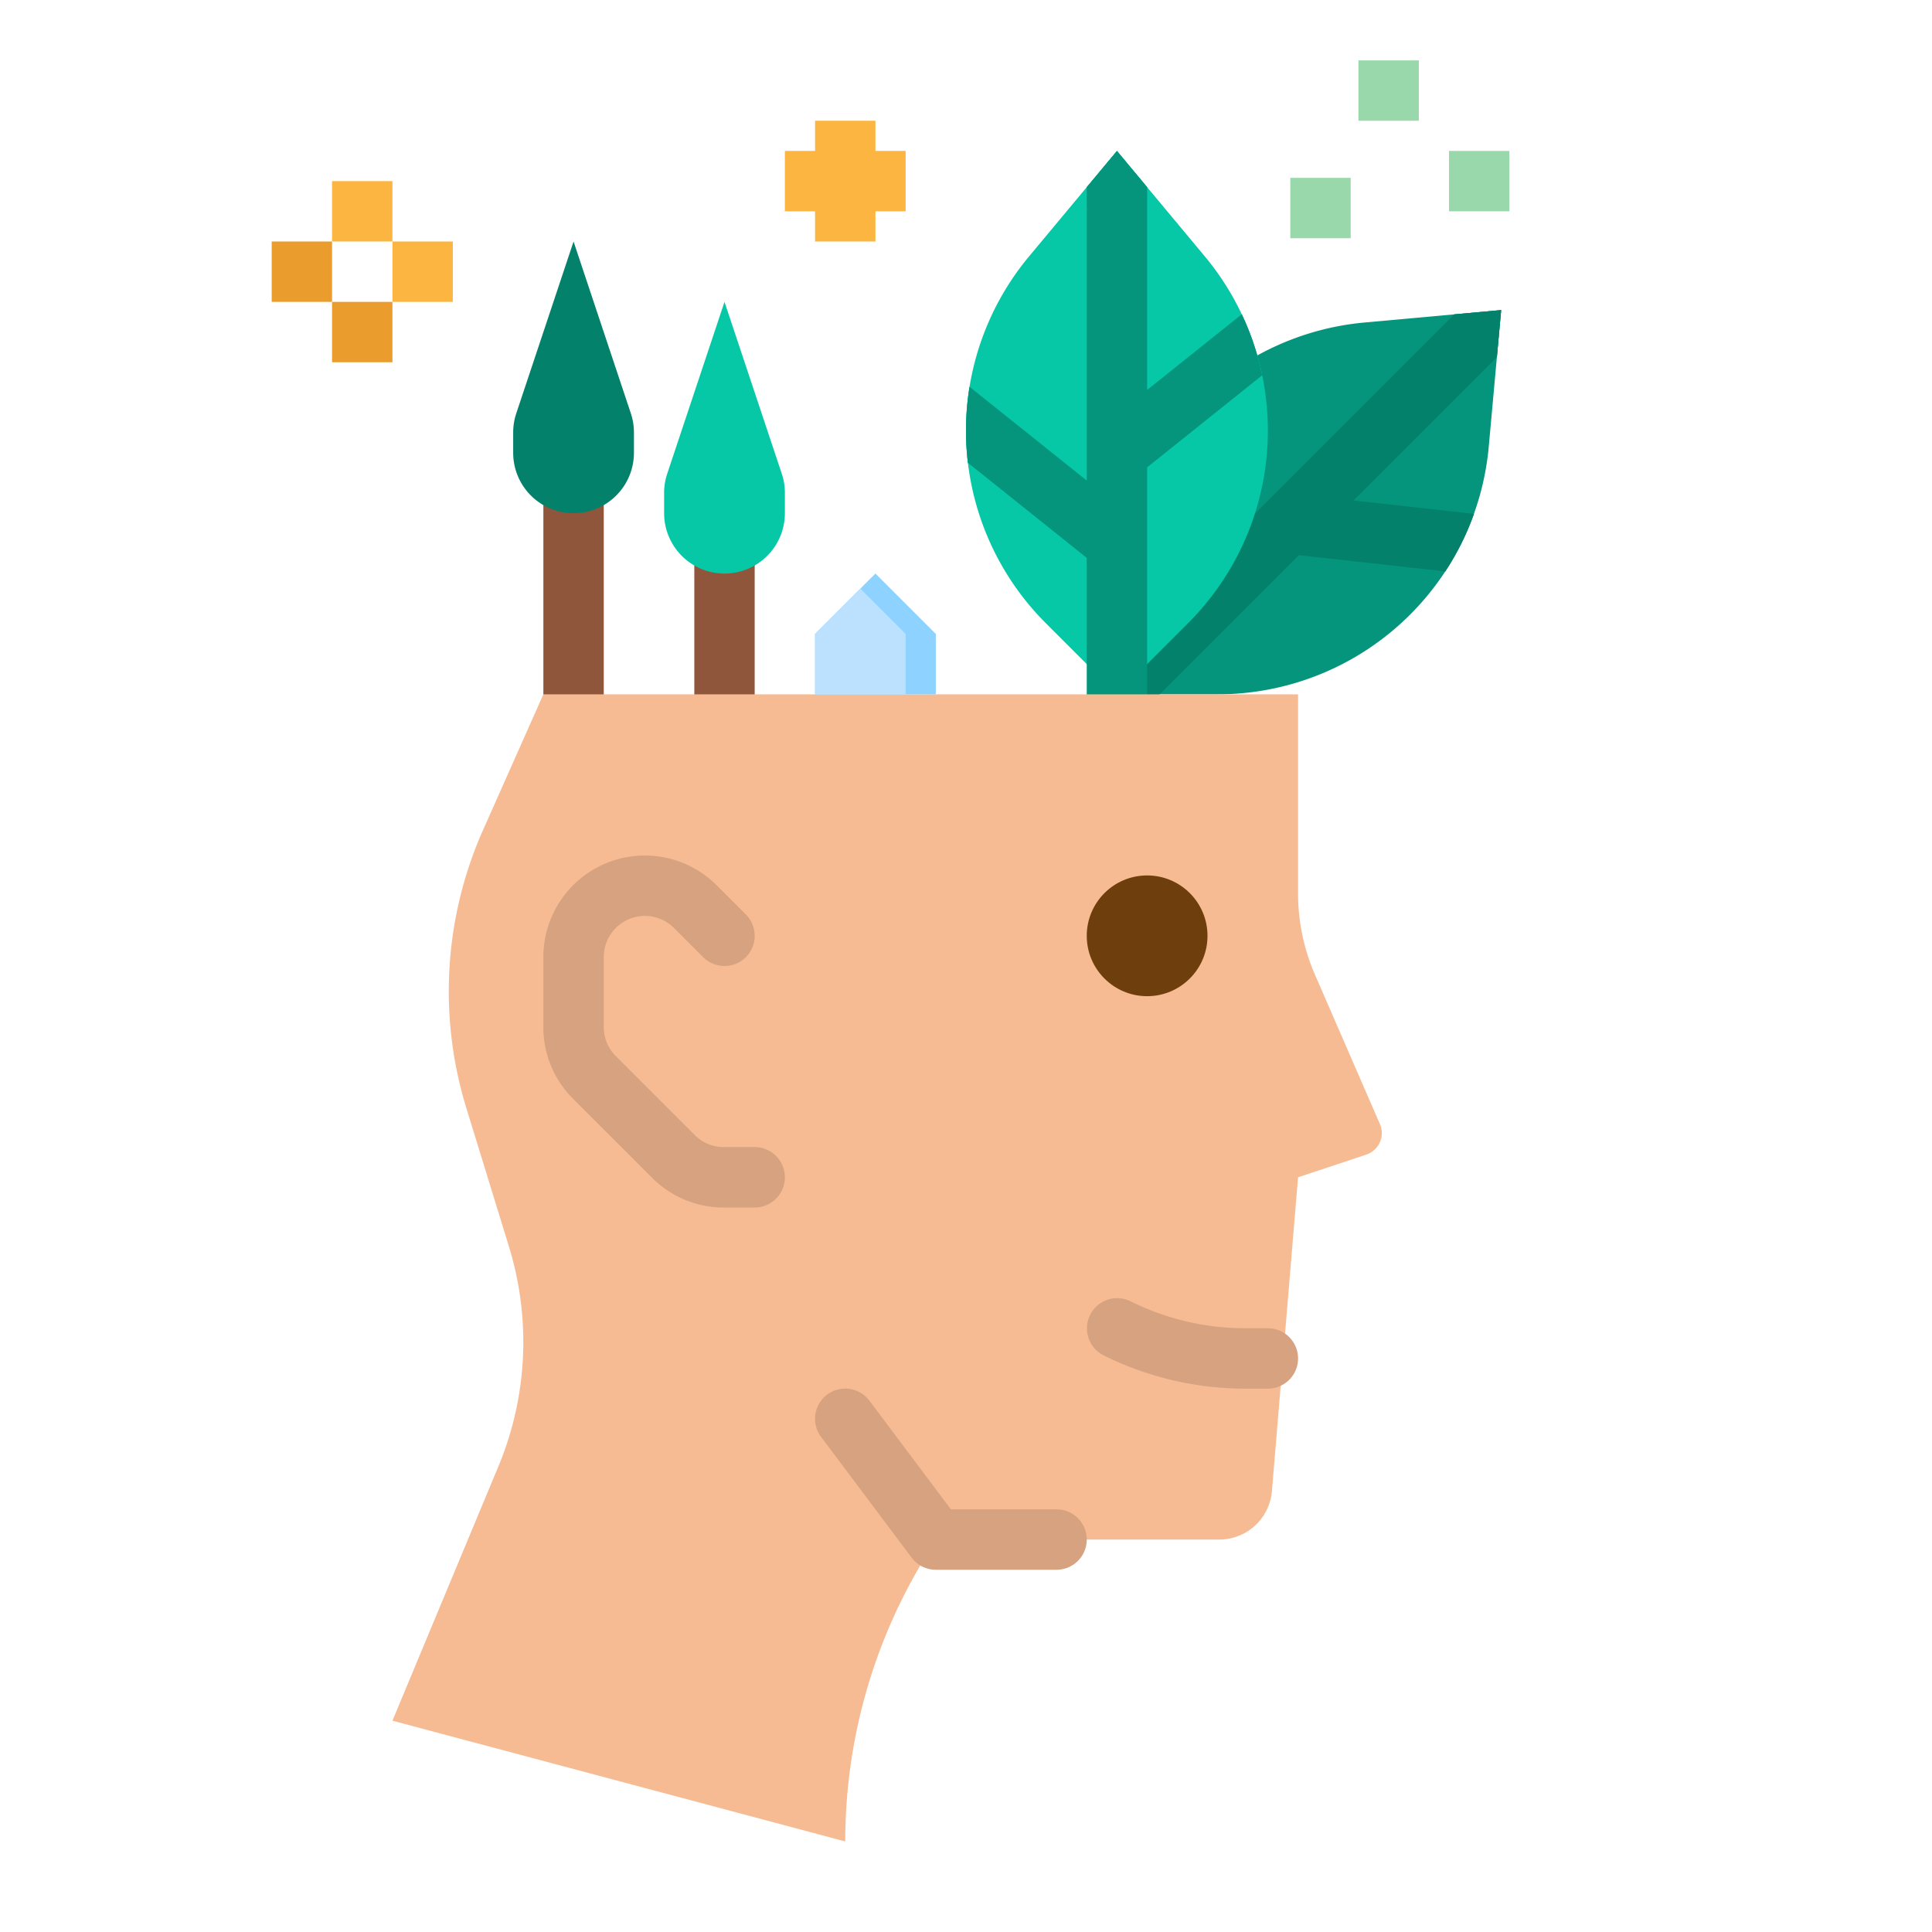 <svg height="512" viewBox="0 0 512 512" width="512" xmlns="http://www.w3.org/2000/svg"><g id="flat"><path d="m397.823 82.177-36.214 3.292a72.145 72.145 0 0 0 -44.48 20.833 72.14 72.14 0 0 0 -21.129 51.011v26.687h26.687a72.14 72.14 0 0 0 51.013-21.129 72.145 72.145 0 0 0 20.833-44.48z" fill="#04957c"/><path d="m396.69 94.62-38.01 38.01 31.92 3.55c-.76 2.13-1.62 4.23-2.58 6.28a72.33 72.33 0 0 1 -5.02 8.97l-38.81-4.31-36.88 36.88h-11.31v-26.69a72.05 72.05 0 0 1 15.46-44.62 69.807 69.807 0 0 1 5.67-6.39 72.377 72.377 0 0 1 7.63-6.62 7.945 7.945 0 0 1 1.82 4.24l3.82 34.37 54.98-54.98 12.44-1.13z" fill="#04957c"/><path d="m396.69 94.62-38.01 38.01 31.92 3.55c-.76 2.13-1.62 4.23-2.58 6.28a72.33 72.33 0 0 1 -5.02 8.97l-38.81-4.31-36.88 36.88a8 8 0 1 1 -11.31-11.31l19.91-19.91-4.45-40.09a69.807 69.807 0 0 1 5.67-6.39 72.377 72.377 0 0 1 7.63-6.62 7.945 7.945 0 0 1 1.82 4.24l3.82 34.37 54.98-54.98 12.44-1.13z" fill="#03816b"/><path d="m296 40-23.279 27.935a72.141 72.141 0 0 0 -16.721 46.183 72.14 72.14 0 0 0 21.129 51.011l18.871 18.871 18.871-18.871a72.14 72.14 0 0 0 21.129-51.011 72.141 72.141 0 0 0 -16.721-46.183z" fill="#06c7a6"/><path d="m334.49 99.45-30.49 24.4v52.15l-8 8-8-8v-28.15l-31.49-25.2a71.156 71.156 0 0 1 -.51-8.53 72.449 72.449 0 0 1 .94-11.61l31.06 24.84v-77.75l8-9.6 8 9.6v53.75l25.08-20.06q1.455 3.075 2.61 6.27a71.911 71.911 0 0 1 2.8 9.89z" fill="#06c7a6"/><path d="m334.49 99.45-30.49 24.4v60.15a8 8 0 0 1 -16 0v-36.15l-31.49-25.2a71.156 71.156 0 0 1 -.51-8.53 72.449 72.449 0 0 1 .94-11.61l31.06 24.84v-77.75l8-9.6 8 9.6v53.75l25.08-20.06q1.455 3.075 2.61 6.27a71.911 71.911 0 0 1 2.8 9.89z" fill="#04957c"/><path d="m152 208a8 8 0 0 1 -8-8v-80a8 8 0 0 1 16 0v80a8 8 0 0 1 -8 8z" fill="#8f563b"/><path d="m192 200a8 8 0 0 1 -8-8v-56a8 8 0 0 1 16 0v56a8 8 0 0 1 -8 8z" fill="#8f563b"/><path d="m144 184h200v52.768a54 54 0 0 0 4.478 21.532l17.336 39.87a6 6 0 0 1 -3.721 7.8l-18.093 6.03-6.93 83.163a14 14 0 0 1 -13.952 12.837h-75.118l-3.42 5.7a144.408 144.408 0 0 0 -20.58 74.3l-120-32 28.089-67.413a85.733 85.733 0 0 0 2.8-58.187l-11.3-36.74a105.2 105.2 0 0 1 4.411-73.667z" fill="#f6bb92"/><g fill="#d6a27f"><path d="m280 416h-32a8 8 0 0 1 -6.4-3.2l-24-32a8 8 0 0 1 12.8-9.6l21.6 28.8h28a8 8 0 0 1 0 16z"/><path d="m200 320h-8.173a26.722 26.722 0 0 1 -19.018-7.877l-20.932-20.933a26.715 26.715 0 0 1 -7.877-19.017v-18.553a26.9 26.9 0 0 1 45.915-19.02l7.742 7.742a8 8 0 0 1 -11.314 11.314l-7.742-7.742a10.9 10.9 0 0 0 -18.601 7.706v18.553a10.822 10.822 0 0 0 3.191 7.7l20.932 20.933a10.829 10.829 0 0 0 7.7 3.19h8.177a8 8 0 0 1 0 16z"/><path d="m336 368h-6.111a84.213 84.213 0 0 1 -37.467-8.845 8 8 0 0 1 7.156-14.31 68.138 68.138 0 0 0 30.311 7.155h6.111a8 8 0 0 1 0 16z"/></g><circle cx="304" cy="248" fill="#6e3f0d" r="16"/><path d="m152 64-15.179 45.537a15.992 15.992 0 0 0 -.821 5.063v5.4a16 16 0 0 0 16 16 16 16 0 0 0 16-16v-5.4a15.992 15.992 0 0 0 -.821-5.059z" fill="#03816b"/><path d="m192 80-15.179 45.537a15.992 15.992 0 0 0 -.821 5.063v5.4a16 16 0 0 0 16 16 16 16 0 0 0 16-16v-5.4a15.992 15.992 0 0 0 -.821-5.059z" fill="#06c7a6"/><path d="m248 168v16h-32v-16l16-16z" fill="#8ed2ff"/><path d="m240 168v16h-24v-16l12-12z" fill="#bce1ff"/><path d="m240 40h-8v-8h-16v8h-8v16h8v8h16v-8h8z" fill="#fbb540"/><path d="m88 48h16v16h-16z" fill="#fbb540"/><path d="m88 80h16v16h-16z" fill="#ea9d2d"/><path d="m72 64h16v16h-16z" fill="#ea9d2d"/><path d="m104 64h16v16h-16z" fill="#fbb540"/><path d="m341.945 47.129h16v16h-16z" fill="#99d8aa"/><path d="m360 16h16v16h-16z" fill="#99d8aa"/><path d="m384 40h16v16h-16z" fill="#99d8aa"/></g></svg>